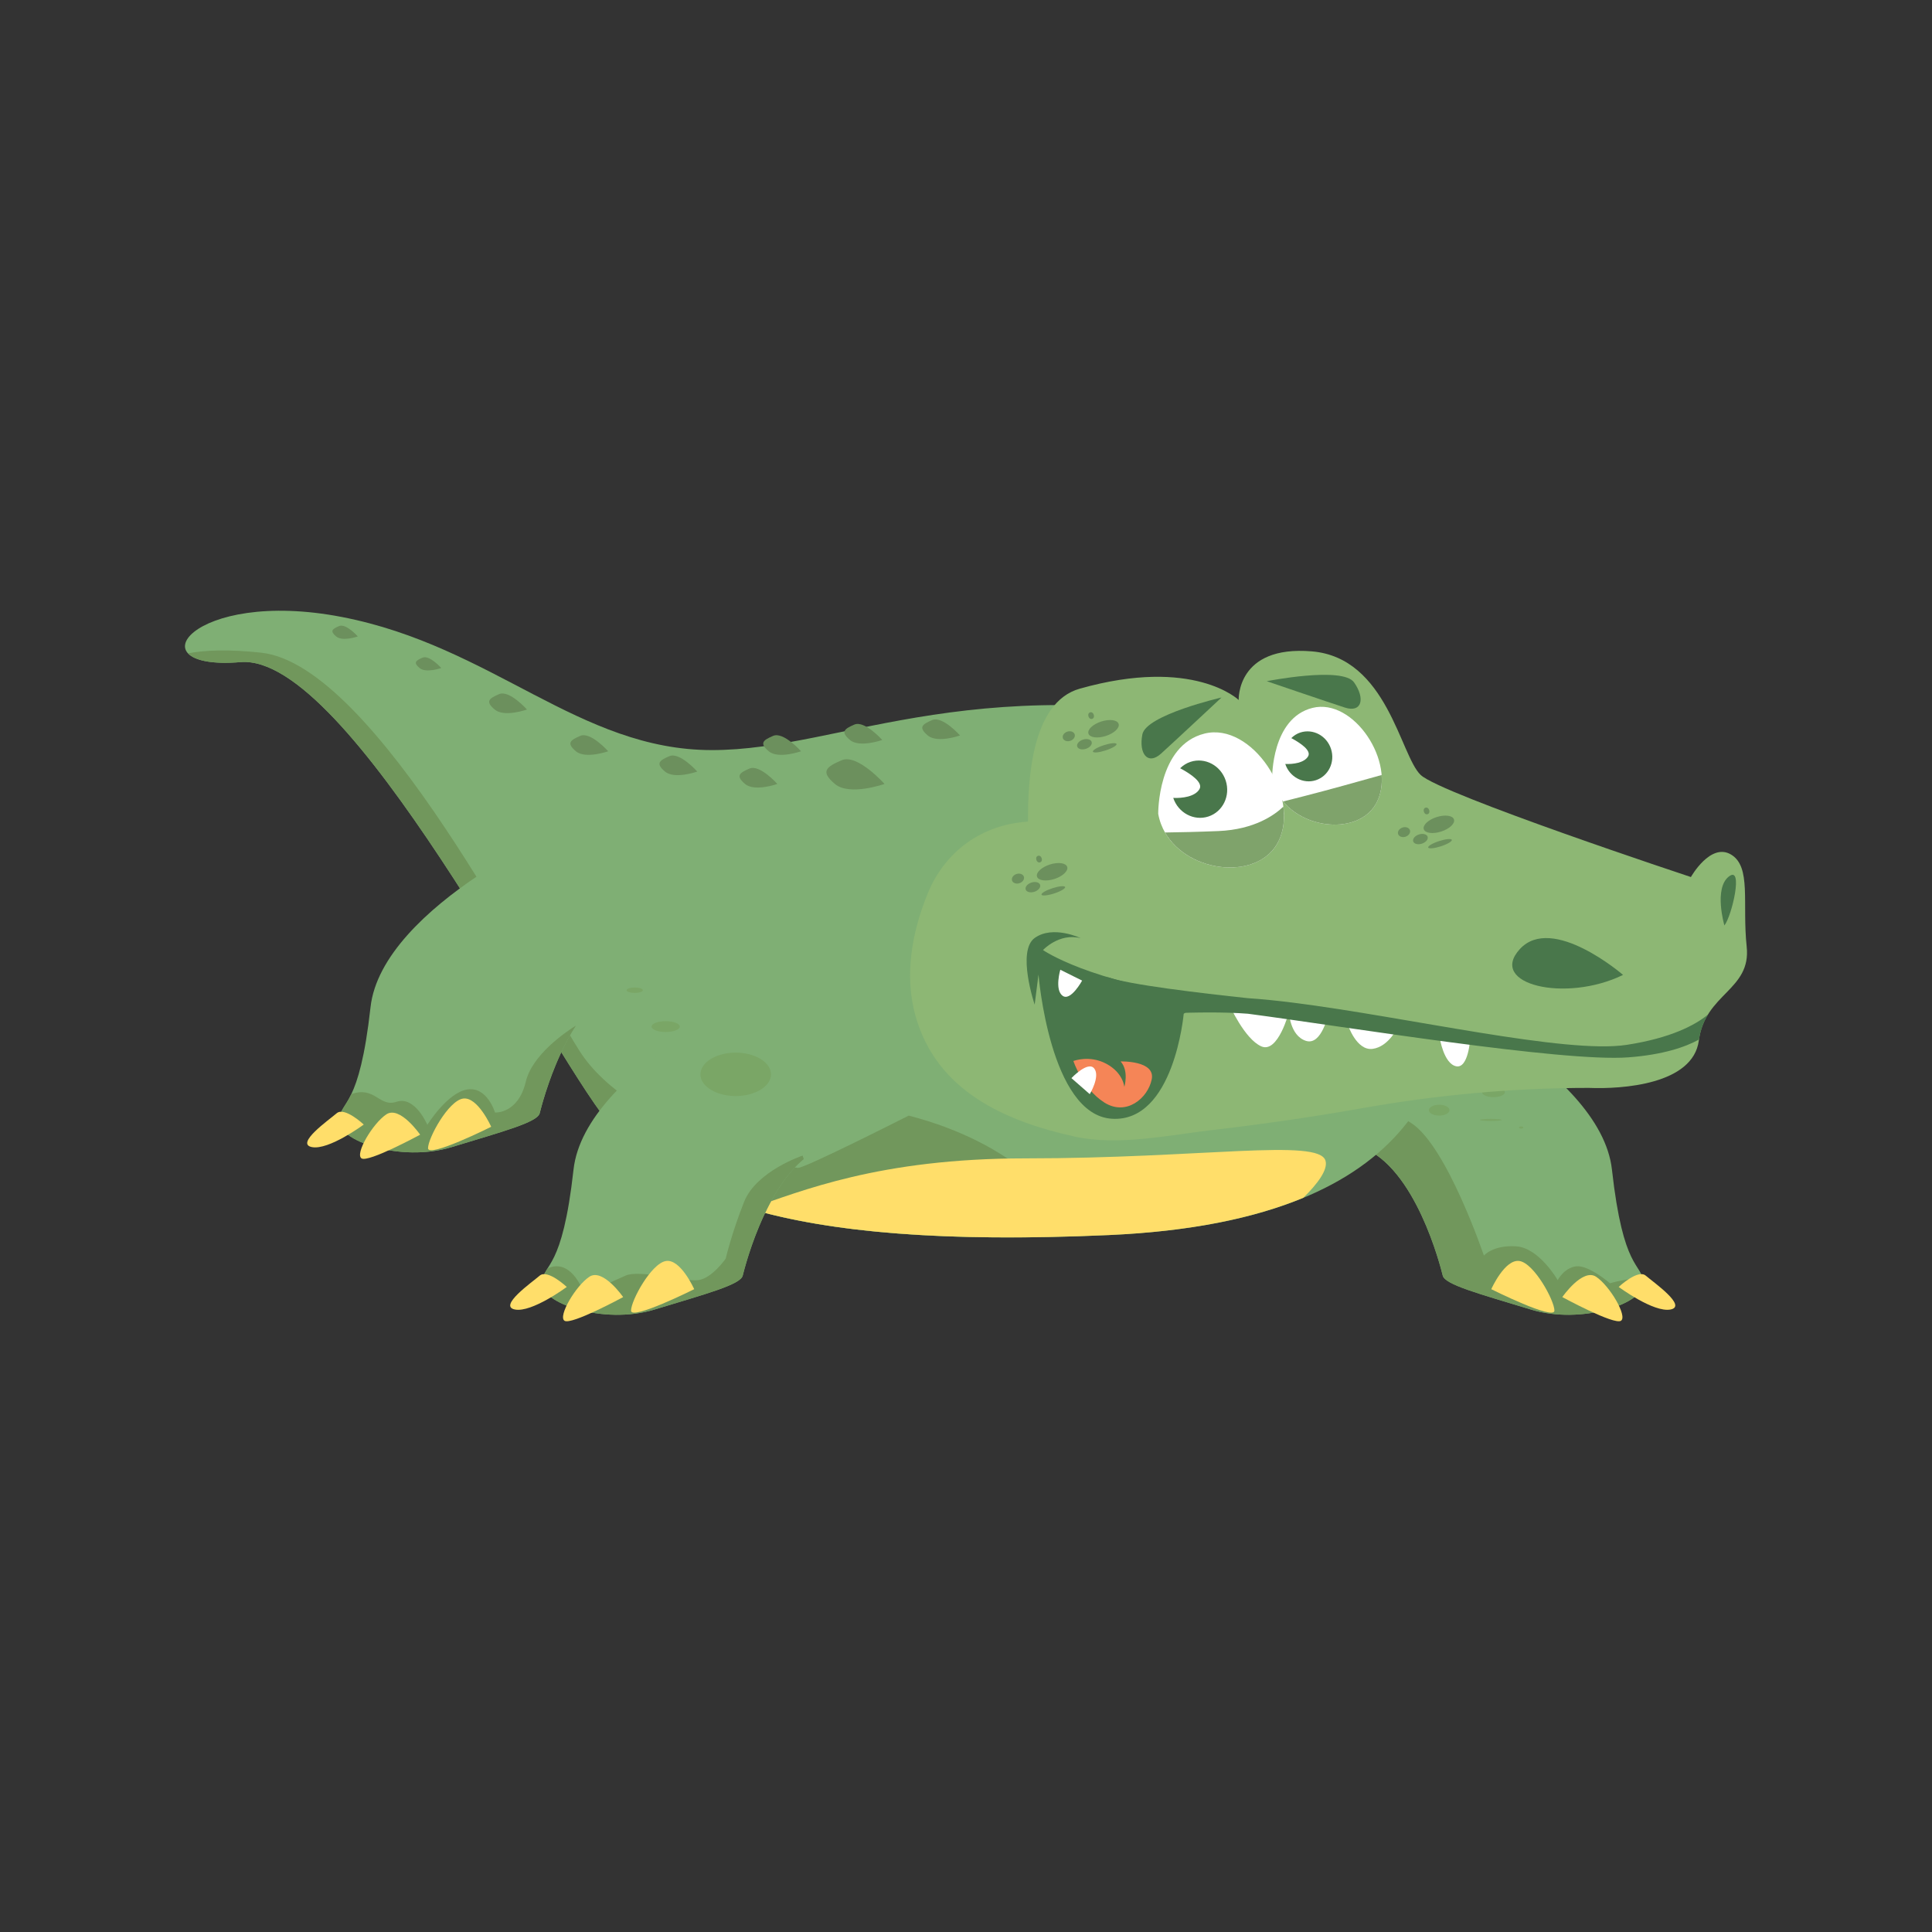 <?xml version="1.0" encoding="utf-8"?>
<!-- Generator: Adobe Illustrator 16.0.0, SVG Export Plug-In . SVG Version: 6.00 Build 0)  -->
<!DOCTYPE svg PUBLIC "-//W3C//DTD SVG 1.1 Tiny//EN" "http://www.w3.org/Graphics/SVG/1.1/DTD/svg11-tiny.dtd">
<svg version="1.1" baseProfile="tiny" id="Layer_1" xmlns="http://www.w3.org/2000/svg" xmlns:xlink="http://www.w3.org/1999/xlink"
	 x="0px" y="0px" width="350px" height="350px" viewBox="0 0 350 350" overflow="scroll" xml:space="preserve">
<rect x="0" y="0" width="350" height="350" fill="#333333" stroke="none"/>
<g>
	<g>
		<g>
			<path fill="#7FAF74" d="M252.791,177.975c2.198-0.104,37.186,15.528,39.229,33.917s5.312,16.753,5.721,20.431
				c0.408,3.678-11.032,7.764-20.432,4.903c-9.398-2.859-15.527-4.495-15.937-6.129c-0.408-1.635-4.903-19.615-14.71-23.292
				C236.854,204.127,244.21,178.383,252.791,177.975z"/>
			<path fill="#71975C" d="M268.821,227.457c0,0,1.671-1.95,5.851-1.672c4.179,0.279,7.522,6.13,7.522,6.13s1.114-2.229,3.344-2.508
				c2.229-0.278,6.129,3.064,6.129,3.064s4.088-1.175,5.016-0.557c0.365,0.245,0.704,0.48,1.032,0.712
				c-0.226,3.593-11.266,7.38-20.406,4.599c-9.398-2.859-15.527-4.495-15.937-6.129c-0.408-1.635-4.903-19.615-14.71-23.292
				c-3.526-1.323-4.825-5.501-4.655-10.326c4.556,1.452,10.08,3.645,13.719,6.019C262.134,207.676,268.821,227.457,268.821,227.457z
				"/>
			<path fill="#FFDE6A" d="M270.157,233.548c0,0,2.451-5.515,5.108-5.106c2.656,0.408,6.334,7.15,6.334,8.989
				S270.157,233.548,270.157,233.548z"/>
			<path fill="#FFDE6A" d="M283.028,234.979c0,0,3.679-5.313,6.13-3.677c2.452,1.635,5.721,7.15,4.496,7.968
				C292.428,240.087,283.028,234.979,283.028,234.979z"/>
			<path fill="#FFDE6A" d="M293.244,233.141c0,0,3.474-3.27,4.904-2.043c1.431,1.226,7.561,5.517,4.496,6.129
				C299.579,237.84,293.244,233.141,293.244,233.141z"/>
		</g>
		<path fill="#7FAF74" d="M232.359,132.619c0,0,29.422,11.033,31.056,36.776c1.635,25.744-7.763,51.895-62.521,54.347
			c-54.756,2.452-78.865-5.722-90.715-20.432c-11.851-14.711-46.993-84.996-66.607-83.36s-8.991-13.483,18.388-8.172
			c27.379,5.312,42.906,24.108,67.016,24.108C153.085,135.887,177.193,119.952,232.359,132.619z"/>
		<path fill="#71975C" d="M47.326,118.241c20.617,2.229,48.478,57.673,57.671,72.16c9.195,14.486,38.17,21.174,39.564,21.174
			c1.392,0,20.059-9.472,20.059-9.472c19.503,5.016,29.254,16.716,24.796,18.109c-2.073,0.647-5.068,1.968-9.343,3.942
			c-40.296-0.332-59.668-8.151-69.895-20.845c-11.851-14.711-46.993-84.996-66.607-83.36c-5.265,0.438-8.333-0.333-9.501-1.59
			C37.146,117.768,41.405,117.602,47.326,118.241z"/>
		<path fill="#6C905D" d="M160.236,142.017c0,0-4.903-5.517-7.764-4.291c-2.859,1.226-3.881,2.043-1.226,4.291
			C153.901,144.264,160.236,142.017,160.236,142.017z"/>
		<path fill="#FFDE6A" d="M185.775,209.851c31.874,0,53.122-3.678,54.348,0.408c0.495,1.647-1.47,4.226-3.991,6.716
			c-8.866,3.678-20.368,6.103-35.237,6.768c-29.791,1.334-50.496-0.483-65.104-4.781
			C145.183,215.79,159.252,209.851,185.775,209.851z"/>
		<g>
			<path fill="#7FAF74" d="M143.127,177.975c-2.198-0.104-37.186,15.528-39.229,33.917s-5.312,16.753-5.72,20.431
				c-0.409,3.678,11.032,7.764,20.431,4.903c9.399-2.859,15.527-4.495,15.937-6.129c0.409-1.635,4.904-19.615,14.71-23.292
				C159.064,204.127,151.708,178.383,143.127,177.975z"/>
			<path fill="#71975C" d="M98.179,232.322c0.12-1.081,0.489-1.705,0.999-2.511c0.477-0.228,0.937-0.372,1.363-0.404
				c3.622-0.278,5.294,5.016,5.294,5.016s5.016-2.229,7.523-3.344c2.506-1.115,10.587,1.114,13.094,0.835
				c2.507-0.279,5.015-3.9,5.015-3.9s1.115-4.735,3.344-10.309c2.229-5.573,10.588-8.358,10.588-8.358s0.077,0.231,0.211,0.632
				c-7.284,6.025-10.708,19.703-11.062,21.118c-0.41,1.634-6.538,3.27-15.937,6.129C109.211,240.086,97.77,236,98.179,232.322z"/>
			<path fill="#FFDE6A" d="M125.761,233.548c0,0-2.451-5.515-5.108-5.106s-6.334,7.15-6.334,8.989S125.761,233.548,125.761,233.548z
				"/>
			<path fill="#FFDE6A" d="M112.89,234.979c0,0-3.678-5.313-6.13-3.677c-2.452,1.635-5.721,7.15-4.495,7.968
				S112.89,234.979,112.89,234.979z"/>
			<path fill="#FFDE6A" d="M102.673,233.141c0,0-3.472-3.27-4.904-2.043c-1.429,1.226-7.559,5.517-4.494,6.129
				C96.34,237.84,102.673,233.141,102.673,233.141z"/>
		</g>
		<g>
			<path fill="#7FAF74" d="M106.351,148.554c-2.198-0.104-37.186,15.529-39.228,33.917c-2.043,18.388-5.312,16.753-5.72,20.43
				c-0.41,3.679,11.032,7.765,20.431,4.904s15.527-4.495,15.937-6.13c0.409-1.634,4.904-19.614,14.711-23.292
				C122.287,174.707,114.932,148.962,106.351,148.554z"/>
			<path fill="#71975C" d="M71.844,199.596c3.342-1.114,5.572,4.179,5.572,4.179s3.623-5.851,7.244-6.408
				c3.622-0.557,5.015,4.18,5.015,4.18s4.179,0.279,5.572-5.573c1.159-4.865,7.118-8.949,9.098-10.19
				c-4.23,6.525-6.303,14.809-6.575,15.893c-0.409,1.635-6.538,3.27-15.937,6.13s-20.84-1.226-20.431-4.904
				c0.203-1.838,1.123-2.349,2.246-4.697C68,196.7,68.669,200.653,71.844,199.596z"/>
			<path fill="#FFDE6A" d="M88.984,204.127c0,0-2.451-5.516-5.108-5.107s-6.334,7.15-6.334,8.989S88.984,204.127,88.984,204.127z"/>
			<path fill="#FFDE6A" d="M76.113,205.558c0,0-3.678-5.313-6.129-3.679c-2.452,1.636-5.721,7.151-4.496,7.969
				C66.714,210.665,76.113,205.558,76.113,205.558z"/>
			<path fill="#FFDE6A" d="M65.896,203.72c0,0-3.472-3.27-4.904-2.043c-1.429,1.226-7.559,5.516-4.494,6.129
				C59.563,208.418,65.896,203.72,65.896,203.72z"/>
		</g>
		<path fill="#6C905D" d="M110.178,136.098c0,0-3.19-3.59-5.052-2.792c-1.86,0.797-2.525,1.329-0.797,2.792
			C106.057,137.56,110.178,136.098,110.178,136.098z"/>
		<path fill="#6C905D" d="M126.319,139.775c0,0-3.191-3.59-5.052-2.792c-1.86,0.797-2.524,1.329-0.797,2.792
			C122.197,141.237,126.319,139.775,126.319,139.775z"/>
		<path fill="#6C905D" d="M140.825,142.022c0,0-3.19-3.591-5.052-2.792c-1.86,0.797-2.525,1.329-0.797,2.792
			C136.703,143.484,140.825,142.022,140.825,142.022z"/>
		<path fill="#6C905D" d="M173.924,133.237c0,0-3.189-3.591-5.052-2.792c-1.86,0.797-2.525,1.329-0.797,2.792
			C169.803,134.699,173.924,133.237,173.924,133.237z"/>
		<path fill="#6C905D" d="M159.827,134.055c0,0-3.191-3.59-5.052-2.792c-1.86,0.797-2.525,1.329-0.797,2.792
			C155.705,135.516,159.827,134.055,159.827,134.055z"/>
		<path fill="#6C905D" d="M145.116,136.098c0,0-3.19-3.59-5.052-2.792c-1.86,0.797-2.524,1.329-0.797,2.792
			C140.994,137.56,145.116,136.098,145.116,136.098z"/>
		<path fill="#6C905D" d="M95.467,128.539c0,0-3.19-3.591-5.052-2.792c-1.86,0.797-2.525,1.329-0.797,2.792
			C91.346,130,95.467,128.539,95.467,128.539z"/>
		<path fill="#6C905D" d="M79.94,121.017c0,0-2.144-2.413-3.395-1.875c-1.25,0.535-1.697,0.892-0.536,1.875
			C77.17,121.999,79.94,121.017,79.94,121.017z"/>
		<path fill="#6C905D" d="M64.821,115.295c0,0-2.144-2.413-3.395-1.876c-1.25,0.536-1.696,0.892-0.535,1.876
			C62.051,116.277,64.821,115.295,64.821,115.295z"/>
		<ellipse fill="#7AA666" cx="270.555" cy="197.871" rx="2.064" ry="0.887"/>
		<ellipse fill="#7AA666" cx="260.721" cy="201.118" rx="1.868" ry="0.983"/>
		<ellipse fill="#7AA666" cx="275.569" cy="204.265" rx="0.394" ry="0.196"/>
		<ellipse fill="#7AA666" cx="270.063" cy="202.888" rx="1.967" ry="0.196"/>
		<ellipse fill="#7AA666" cx="133.28" cy="194.627" rx="6.392" ry="3.933"/>
		<ellipse fill="#7AA666" cx="120.595" cy="185.975" rx="2.556" ry="0.982"/>
		<ellipse fill="#7AA666" cx="114.989" cy="179.386" rx="1.475" ry="0.491"/>
	</g>
	<g>
		<path fill="#8DB774" d="M224.4,126.807c0,0-8.139-7.883-28.794-2.046c-8.749,2.472-9.42,16.553-9.371,24.084
			c-8.358,0.515-15.106,5.391-18.229,13.157c-2.813,6.993-4.224,14.725-2.135,22.109c3.829,13.531,16.195,19.007,28.797,21.788
			c7.911,1.745,17.099-0.277,25.132-1.205c9.087-1.05,18.141-2.372,27.147-3.967c13.455-2.38,27.17-3.645,40.884-3.645
			c6.005,0.249,18.896-0.607,19.931-8.596c1.104-8.521,9.509-9.097,8.668-16.986c-0.84-7.89,0.895-14.465-2.835-16.693
			c-3.729-2.228-7.271,4.075-7.271,4.075s-45.234-14.972-48.953-18.493c-3.719-3.52-6.029-21.242-19.717-22.389
			C223.966,116.854,224.4,126.807,224.4,126.807z"/>
		<path fill="#FFFFFF" d="M253.256,186c0,0-1.633,3.613-4.587,4.01c-2.954,0.396-4.516-4.422-4.516-4.422L253.256,186z"/>
		<path fill="#FFFFFF" d="M222.712,182.02c0,0,2.738,6.191,5.78,7.536c3.042,1.344,5.016-6.223,5.016-6.223s0.146,4.263,3.057,5.221
			c2.911,0.957,4.115-5.057,4.115-5.057L222.712,182.02z"/>
		<path fill="#FFFFFF" d="M230.464,140.911c0,0-0.138-10.818,7.314-12.671c7.452-1.855,15.186,9.87,11.69,16.997
			C245.975,152.361,232.08,149.938,230.464,140.911z"/>
		<path fill="#7FA36B" d="M250.293,140.399c0.134,1.701-0.104,3.367-0.824,4.837c-2.854,5.816-12.637,5.267-17.013-0.044
			c0.892-0.226,2.111-0.538,3.82-0.972C240.309,143.195,246.498,141.469,250.293,140.399z"/>
		<path fill="#49774B" d="M236.974,137.021c0.628-1.06-1.381-2.411-3.045-3.307c0.454-0.446,1.002-0.807,1.645-1.015
			c2.293-0.744,4.778,0.589,5.553,2.976c0.773,2.387-0.458,4.923-2.751,5.667c-2.282,0.74-4.753-0.577-5.539-2.944
			C234.254,138.465,236.27,138.21,236.974,137.021z"/>
		<path fill="#FFFFFF" d="M209.822,147.429c0,0-0.156-12.407,8.391-14.534c8.546-2.127,17.417,11.321,13.408,19.494
			C227.612,160.561,211.676,157.782,209.822,147.429z"/>
		<path fill="#49774B" d="M217.29,142.966c0.72-1.216-1.584-2.767-3.493-3.792c0.521-0.512,1.149-0.925,1.887-1.164
			c2.63-0.854,5.48,0.674,6.369,3.412c0.887,2.737-0.525,5.647-3.155,6.5c-2.618,0.849-5.452-0.662-6.354-3.376
			C214.17,144.624,216.482,144.331,217.29,142.966z"/>
		<path fill="#7FA36B" d="M220.717,150.554c6.587-0.273,10.246-2.959,11.774-4.432c0.288,2.199,0.058,4.375-0.87,6.267
			c-3.529,7.193-16.295,5.898-20.566-1.576C213.617,150.783,216.913,150.71,220.717,150.554z"/>
		<path fill="#49774B" d="M312.391,167.655c0,0-1.948-6.672,0.783-8.846C315.905,156.634,313.761,165.921,312.391,167.655z"/>
		<path fill="#49774B" d="M294.031,176.613c0,0-12.832-11.088-18.699-4.676C269.465,178.351,283.651,181.696,294.031,176.613z"/>
		<g>
			
				<ellipse transform="matrix(-0.951 0.308 -0.308 -0.951 420.404 249.47)" fill="#6C905D" cx="190.49" cy="157.954" rx="2.874" ry="1.375"/>
			
				<ellipse transform="matrix(-0.951 0.309 -0.309 -0.951 415.32 245.362)" fill="#6C905D" cx="188.257" cy="155.524" rx="0.5" ry="0.626"/>
			
				<ellipse transform="matrix(-0.951 0.309 -0.309 -0.951 414.726 255.635)" fill="#6C905D" cx="187.148" cy="160.614" rx="1.374" ry="0.876"/>
			
				<ellipse transform="matrix(-0.951 0.308 -0.308 -0.951 421.894 256.17)" fill="#6C905D" cx="190.698" cy="161.433" rx="2.249" ry="0.5"/>
			
				<ellipse transform="matrix(-0.951 0.308 -0.308 -0.951 408.719 253.768)" fill="#6C905D" cx="184.314" cy="159.169" rx="1.125" ry="0.874"/>
		</g>
		<g>
			
				<ellipse transform="matrix(-0.951 0.308 -0.308 -0.951 554.457 211.185)" fill="#6C905D" cx="260.535" cy="149.419" rx="2.875" ry="1.375"/>
			
				<ellipse transform="matrix(-0.951 0.308 -0.308 -0.951 549.348 207.14)" fill="#6C905D" cx="258.302" cy="146.99" rx="0.499" ry="0.625"/>
			
				<ellipse transform="matrix(-0.951 0.308 -0.308 -0.951 548.753 217.416)" fill="#6C905D" cx="257.193" cy="152.079" rx="1.374" ry="0.876"/>
			
				<ellipse transform="matrix(-0.951 0.308 -0.308 -0.951 555.929 217.941)" fill="#6C905D" cx="260.743" cy="152.899" rx="2.249" ry="0.5"/>
			
				<ellipse transform="matrix(-0.951 0.309 -0.309 -0.951 542.793 215.402)" fill="#6C905D" cx="254.359" cy="150.634" rx="1.125" ry="0.874"/>
		</g>
		<g>
			
				<ellipse transform="matrix(-0.951 0.308 -0.308 -0.951 430.611 196.062)" fill="#6C905D" cx="199.813" cy="132.057" rx="2.874" ry="1.374"/>
			
				<ellipse transform="matrix(-0.951 0.308 -0.308 -0.951 425.491 192.06)" fill="#6C905D" cx="197.58" cy="129.627" rx="0.5" ry="0.625"/>
			
				<ellipse transform="matrix(-0.951 0.309 -0.309 -0.951 424.926 202.227)" fill="#6C905D" cx="196.471" cy="134.716" rx="1.374" ry="0.876"/>
			
				<ellipse transform="matrix(-0.951 0.308 -0.308 -0.951 432.097 202.762)" fill="#6C905D" cx="200.021" cy="135.536" rx="2.249" ry="0.5"/>
			
				<ellipse transform="matrix(-0.951 0.309 -0.309 -0.951 418.95 200.283)" fill="#6C905D" cx="193.637" cy="133.271" rx="1.124" ry="0.875"/>
		</g>
		<path fill="#49774B" d="M229.481,123.405c0,0,13.744-2.729,15.816,0.211c2.071,2.941,1.411,5.563-1.669,4.564
			C240.549,127.182,229.481,123.405,229.481,123.405z"/>
		<path fill="#49774B" d="M221.289,126.359c0,0-13.655,3.147-14.338,6.68c-0.683,3.531,0.994,5.653,3.394,3.478
			C212.745,134.343,221.289,126.359,221.289,126.359z"/>
		<g>
			<path fill="#49774B" d="M218.352,180.636c-21.076-2.68-29.403-8.526-29.403-8.526s2.921-3.156,6.825-2.156
				c0,0-4.986-2.398-8.309-0.048c-3.321,2.349-0.025,12.09-0.025,12.09l0.693-5.455c0,0,2.054,25.457,13.308,26.133
				c11.251,0.674,12.998-19.009,12.998-19.009L218.352,180.636z"/>
			<path fill="#F58557" d="M194.456,192.211c0,0,2.916-1.142,5.981,0.509c3.066,1.649,3.246,4.192,3.246,4.192
				s0.875-2.912-0.673-4.621c0,0,6.326-0.203,5.637,3.236c-0.69,3.439-4.635,6.717-8.598,4.197
				C196.088,197.206,194.456,192.211,194.456,192.211z"/>
			<path fill="#FFFFFF" d="M196.036,177.643c0,0-2.096,3.849-3.555,2.737c-1.458-1.111-0.396-4.701-0.396-4.701L196.036,177.643z"/>
			<path fill="#FFFFFF" d="M194.099,195.312c0,0,3.005-3.189,4.133-1.744c1.129,1.445-0.812,4.647-0.812,4.647L194.099,195.312z"/>
		</g>
		<path fill="#FFFFFF" d="M266.34,188.173c0,0-0.314,5.466-2.554,4.989c-2.239-0.478-2.956-5.1-2.956-5.1L266.34,188.173z"/>
		<path fill="#49774B" d="M200.638,177.021c3.911,1.363,16.805,2.895,25.454,3.81c2.53,0.167,5.289,0.451,8.208,0.818
			c0.005,0,0.013,0,0.013,0v0.001c20.684,2.603,49.316,9.338,60.391,7.633c7.973-1.227,12.349-3.556,14.727-5.488
			c-0.771,1.244-1.375,2.698-1.637,4.526c-2.491,1.364-6.479,2.748-12.786,3.227c-11.914,0.903-51.552-5.607-68.931-7.9
			c-8.72-0.688-21.882,0.373-21.882,0.373L200.638,177.021z"/>
	</g>
</g>
</svg>
